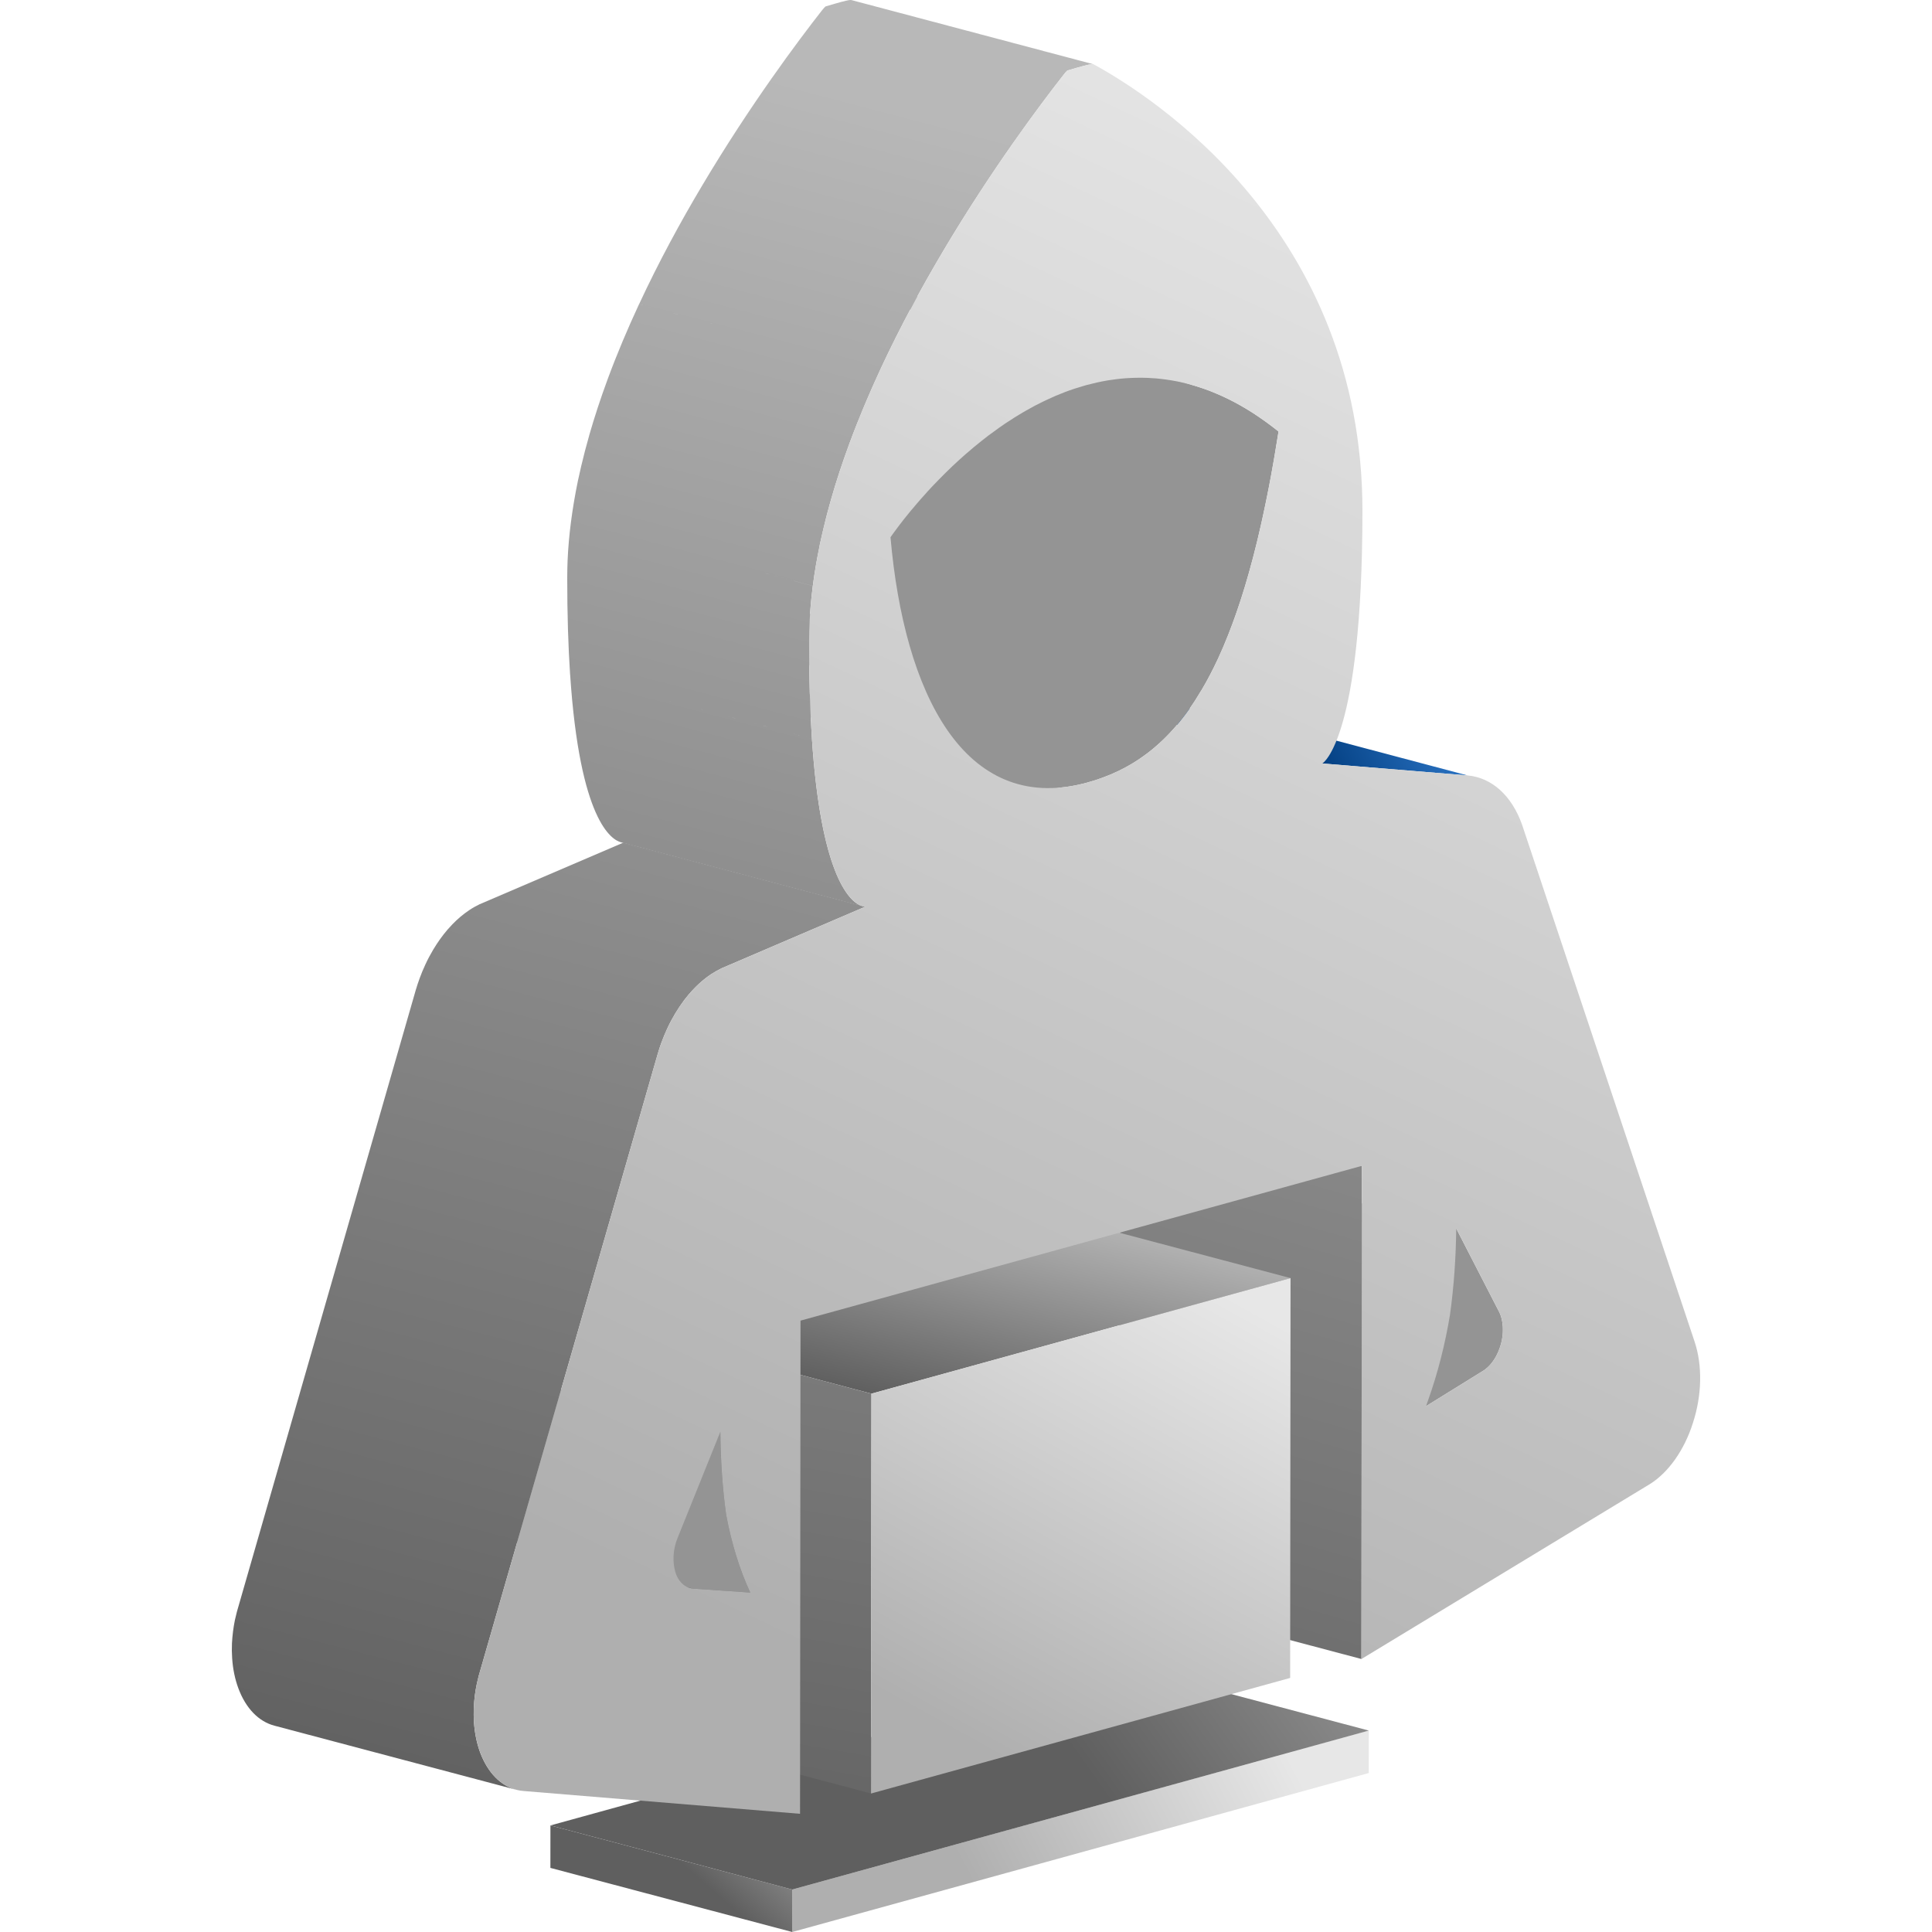 <?xml version="1.0" encoding="UTF-8"?>
<svg width="50px" height="50px" viewBox="0 0 50 50" version="1.1" xmlns="http://www.w3.org/2000/svg" xmlns:xlink="http://www.w3.org/1999/xlink">
    <title>攻击者-灰</title>
    <defs>
        <linearGradient x1="91.853%" y1="43.895%" x2="27.408%" y2="55.506%" id="linearGradient-1">
            <stop stop-color="#E7E7E7" offset="0%"></stop>
            <stop stop-color="#AFAFAF" offset="100%"></stop>
        </linearGradient>
        <linearGradient x1="67.078%" y1="61.422%" x2="143.478%" y2="22.958%" id="linearGradient-2">
            <stop stop-color="#5F5F5F" offset="0%"></stop>
            <stop stop-color="#B8B8B8" offset="100%"></stop>
        </linearGradient>
        <linearGradient x1="67.078%" y1="54.372%" x2="143.478%" y2="39.65%" id="linearGradient-3">
            <stop stop-color="#5F5F5F" offset="0%"></stop>
            <stop stop-color="#B8B8B8" offset="100%"></stop>
        </linearGradient>
        <linearGradient x1="1.877%" y1="152.25%" x2="43.983%" y2="-182.538%" id="linearGradient-4">
            <stop stop-color="#5F5F5F" offset="0%"></stop>
            <stop stop-color="#B8B8B8" offset="100%"></stop>
        </linearGradient>
        <linearGradient x1="55.928%" y1="52.34%" x2="128.343%" y2="44.914%" id="linearGradient-5">
            <stop stop-color="#003B7C" offset="0%"></stop>
            <stop stop-color="#4EA2FF" offset="100%"></stop>
        </linearGradient>
        <linearGradient x1="11.09%" y1="79.651%" x2="76.025%" y2="2.071%" id="linearGradient-6">
            <stop stop-color="#5F5F5F" offset="0%"></stop>
            <stop stop-color="#B8B8B8" offset="100%"></stop>
        </linearGradient>
        <linearGradient x1="50%" y1="131.057%" x2="86.653%" y2="-274.144%" id="linearGradient-7">
            <stop stop-color="#5F5F5F" offset="0%"></stop>
            <stop stop-color="#B8B8B8" offset="100%"></stop>
        </linearGradient>
        <linearGradient x1="77.729%" y1="0%" x2="35.032%" y2="95.095%" id="linearGradient-8">
            <stop stop-color="#E7E7E7" offset="0%"></stop>
            <stop stop-color="#AFAFAF" offset="100%"></stop>
        </linearGradient>
        <linearGradient x1="42.419%" y1="201.666%" x2="71.342%" y2="12.967%" id="linearGradient-9">
            <stop stop-color="#5F5F5F" offset="0%"></stop>
            <stop stop-color="#B8B8B8" offset="100%"></stop>
        </linearGradient>
        <linearGradient x1="57.637%" y1="108.843%" x2="91.799%" y2="-89.31%" id="linearGradient-10">
            <stop stop-color="#5F5F5F" offset="0%"></stop>
            <stop stop-color="#B8B8B8" offset="100%"></stop>
        </linearGradient>
        <linearGradient x1="70.564%" y1="0%" x2="38.899%" y2="95.095%" id="linearGradient-11">
            <stop stop-color="#E7E7E7" offset="0%"></stop>
            <stop stop-color="#AFAFAF" offset="100%"></stop>
        </linearGradient>
    </defs>
    <g id="页面-1" stroke="none" stroke-width="1" fill="none" fill-rule="evenodd">
        <g id="编组-98" transform="translate(6, 0)">
            <polygon id="Fill-1" fill="url(#linearGradient-1)" fill-rule="nonzero" points="14.502 50 14.503 48.901 29.425 44.786 29.423 45.886"></polygon>
            <polygon id="Fill-3" fill="url(#linearGradient-2)" fill-rule="nonzero" points="14.502 50 8.244 48.341 8.245 47.242 14.503 48.901"></polygon>
            <polygon id="Fill-5" fill="url(#linearGradient-3)" fill-rule="nonzero" points="14.503 48.901 8.245 47.242 23.166 43.128 29.425 44.787"></polygon>
            <path d="M32.813,33.982 C32.843,34.049 32.864,34.124 32.878,34.204 L32.893,34.327 L32.895,34.4 L32.894,34.472 L32.891,34.531 L32.884,34.59 C32.88,34.625 32.873,34.659 32.867,34.694 L26.608,33.035 C26.616,33 26.621,32.965 26.626,32.93 C26.631,32.891 26.634,32.852 26.636,32.813 L26.635,32.813 L26.637,32.74 L26.634,32.669 C26.628,32.585 26.614,32.504 26.593,32.429 L26.554,32.323 L26.533,32.281 L25.428,30.132 L31.686,31.791 L32.792,33.94 L32.813,33.982 Z M30.905,36.392 L24.646,34.733 L26.133,33.812 L29.771,34.776 L26.133,33.811 C26.137,33.809 26.141,33.808 26.144,33.805 L26.144,33.804 L26.206,33.759 C26.247,33.725 26.285,33.688 26.321,33.645 C26.362,33.597 26.401,33.544 26.435,33.484 C26.458,33.447 26.479,33.406 26.499,33.365 C26.515,33.329 26.531,33.292 26.545,33.253 L26.545,33.253 C26.559,33.216 26.571,33.178 26.582,33.14 L26.588,33.118 C26.596,33.091 26.602,33.062 26.608,33.035 L32.867,34.694 C32.861,34.721 32.854,34.75 32.847,34.777 L32.84,34.8 L32.823,34.857 L32.803,34.911 C32.789,34.95 32.774,34.988 32.757,35.024 L32.756,35.024 L32.727,35.085 L32.694,35.144 C32.659,35.202 32.622,35.256 32.58,35.304 C32.525,35.368 32.466,35.421 32.403,35.464 L32.401,35.464 C32.395,35.469 32.394,35.47 32.392,35.471 L30.905,36.392 Z" id="形状结合" fill="#949494"></path>
            <path d="" id="形状结合" fill="#868686"></path>
            <polygon id="Fill-41" fill="url(#linearGradient-4)" fill-rule="nonzero" points="29.234 42.935 22.975 41.276 22.987 28.513 29.245 30.172"></polygon>
            <polygon id="Fill-43" fill="url(#linearGradient-5)" fill-rule="nonzero" points="28.223 19.759 21.964 18.1 25.721 18.409 31.98 20.068"></polygon>
            <path d="M15.86,7.064 L24.835,9.959 C25.025,10.013 25.218,10.078 25.412,10.157 C25.439,10.168 25.467,10.18 25.495,10.192 L25.386,10.157 L25.494,10.192 C25.568,10.224 25.641,10.256 25.713,10.291 L25.801,10.333 C25.995,10.429 26.193,10.541 26.391,10.666 C26.42,10.685 26.449,10.704 26.478,10.722 C26.552,10.771 26.625,10.822 26.7,10.874 C26.729,10.895 26.758,10.916 26.787,10.937 C26.887,11.01 26.987,11.086 27.087,11.166 L27.089,11.167 C27.009,11.674 26.926,12.155 26.838,12.61 L26.748,13.055 C26.611,13.719 26.464,14.326 26.306,14.878 L26.306,14.879 C26.18,15.323 26.046,15.734 25.907,16.112 C25.824,16.339 25.738,16.554 25.651,16.758 L25.518,17.056 C25.381,17.35 25.239,17.619 25.092,17.866 L25.09,17.866 L24.932,18.124 C24.825,18.29 24.714,18.444 24.601,18.588 L24.431,18.796 C24.189,19.076 23.936,19.312 23.673,19.51 L23.473,19.652 C23.237,19.81 22.991,19.94 22.738,20.046 L22.482,20.145 L22.316,20.2 L22.316,20.2 L22.147,20.25 L22.05,20.277 L22.048,20.277 L21.868,20.318 L21.69,20.351 C21.605,20.365 21.521,20.375 21.439,20.383 L19.271,20.786 C19.326,20.772 18.683,20.169 18.008,19.538 L11.01,17.281 L11.13,17.309 L11.251,17.333 C11.409,17.361 11.571,17.375 11.739,17.376 C11.866,17.378 11.995,17.372 12.127,17.358 L12.329,17.331 L12.329,17.331 C12.447,17.313 15.992,18.262 16.114,18.232 L16.917,18.508 C16.672,18.27 16.519,18.109 16.546,18.1 C16.705,18.044 16.132,17.772 15.5,17.474 L15.181,17.324 C14.548,17.024 13.967,16.729 14.113,16.632 L14.112,16.632 C14.448,16.407 14.766,16.127 15.068,15.777 L15.069,15.776 L15.24,15.568 C15.41,15.352 15.573,15.113 15.731,14.846 C15.877,14.6 16.02,14.331 16.156,14.036 C16.291,13.746 16.421,13.433 16.545,13.092 C16.685,12.714 16.818,12.303 16.945,11.858 C17.103,11.306 17.25,10.7 17.388,10.036 L17.387,10.036 C17.509,9.453 17.621,8.824 17.726,8.147 L22.2,9.59 L17.727,8.148 C17.626,8.066 17.526,7.99 17.426,7.917 C17.397,7.895 17.368,7.875 17.339,7.855 C17.264,7.802 17.191,7.752 17.117,7.703 C17.088,7.684 17.059,7.665 17.03,7.646 C16.832,7.521 16.635,7.409 16.439,7.312 C16.41,7.299 16.381,7.285 16.352,7.272 L16.243,7.221 L16.137,7.173 L16.134,7.173 C16.106,7.161 16.079,7.149 16.05,7.138 L15.86,7.064 Z" id="形状结合" fill="#949494"></path>
            <path d="M24.835,9.959 L18.576,8.3 C18.566,8.297 18.555,8.295 18.546,8.293 L24.804,9.952 C24.814,9.954 24.825,9.957 24.835,9.959" id="Fill-67" fill="#707070"></path>
            <polygon id="Fill-70" fill="url(#linearGradient-6)" fill-rule="nonzero" points="16.552 36.068 10.293 34.409 21.14 31.418 27.399 33.077"></polygon>
            <polygon id="Fill-72" fill="url(#linearGradient-7)" fill-rule="nonzero" points="16.542 46.415 10.284 44.756 10.294 34.409 16.552 36.068"></polygon>
            <polygon id="Fill-74" fill="url(#linearGradient-8)" fill-rule="nonzero" points="16.552 36.068 27.399 33.077 27.389 43.425 16.542 46.416"></polygon>
            <path d="M5.672,39.454 L7.158,39.556 L13.416,41.215 L11.93,41.113 L5.672,39.454 Z M6.384,35.393 L12.643,37.052 C12.645,37.404 12.658,37.756 12.681,38.104 L9.552,37.274 L12.681,38.104 C12.707,38.474 12.743,38.84 12.792,39.199 C12.93,39.929 13.135,40.61 13.416,41.215 L7.158,39.556 C6.876,38.951 6.671,38.27 6.533,37.54 C6.484,37.181 6.448,36.815 6.423,36.444 C6.4,36.097 6.388,35.745 6.384,35.393 Z" id="形状结合" fill="#949494"></path>
            <polygon id="Fill-88" fill="#838383" points="11.889 41.105 5.63 39.446 5.672 39.454 11.931 41.113"></polygon>
            <path d="M11.856,41.098 L5.597,39.439 C5.608,39.441 5.619,39.444 5.63,39.446 L11.889,41.105 C11.878,41.104 11.867,41.1 11.856,41.098" id="Fill-90" fill="#828282"></path>
            <path d="M21.556,1.895 L21.557,1.896 L21.53,1.93 L21.53,1.93 C20.926,2.701 19.678,4.363 18.429,6.464 C17.865,7.411 17.302,8.447 16.797,9.532 C16.503,10.166 16.227,10.816 15.984,11.475 C15.806,11.958 15.644,12.445 15.505,12.934 L15.505,12.934 C15.43,13.196 15.362,13.458 15.301,13.72 L15.212,14.113 L15.214,14.114 C15.141,14.464 15.08,14.815 15.036,15.162 L13.718,14.813 L15.035,15.163 C14.992,15.502 14.962,15.839 14.948,16.173 C14.943,16.316 14.939,16.46 14.939,16.601 C14.938,17.57 14.965,18.402 15.013,19.116 L10.911,18.029 L15.012,19.116 C15.245,22.607 15.962,23.296 16.261,23.432 L16.305,23.45 L10.07,21.798 C9.83,21.734 9.006,21.247 8.755,17.457 L8.754,17.457 C8.707,16.743 8.679,15.911 8.68,14.942 C8.68,14.8 8.684,14.657 8.689,14.514 C8.703,14.18 8.733,13.843 8.777,13.504 C8.822,13.156 8.882,12.805 8.954,12.454 L8.954,12.453 L9.042,12.061 C9.103,11.799 9.172,11.537 9.247,11.275 L9.246,11.275 C9.386,10.786 9.547,10.299 9.725,9.816 C9.968,9.157 10.243,8.507 10.538,7.873 L12.948,8.512 L10.539,7.873 C11.043,6.789 11.606,5.752 12.17,4.805 C13.419,2.704 14.667,1.042 15.271,0.27 C15.28,0.259 15.289,0.247 15.299,0.237 C15.319,0.211 15.341,0.188 15.364,0.167 C15.727,0.058 15.89,0.017 15.968,0.004 L15.97,0.004 L15.996,0.001 L16.015,-3.01980663e-13 C16.021,-3.01980663e-13 16.026,-3.01980663e-13 16.03,0.001 C16.032,0.001 16.033,0.001 16.035,0.002 L22.289,1.66 C22.285,1.659 22.279,1.659 22.274,1.659 L16.641,0.166 L22.273,1.659 L22.254,1.66 L22.227,1.664 C22.149,1.676 21.986,1.717 21.623,1.825 L21.556,1.895 Z" id="形状结合" fill="url(#linearGradient-9)" fill-rule="nonzero"></path>
            <path d="M0.079,41.928 L6.338,43.587 C6.318,43.684 6.301,43.78 6.289,43.876 C6.275,43.983 6.267,44.089 6.262,44.194 C6.257,44.321 6.258,44.448 6.266,44.572 C6.285,44.852 6.339,45.119 6.428,45.359 C6.623,45.874 6.955,46.212 7.358,46.319 L1.1,44.66 C0.696,44.553 0.364,44.215 0.171,43.699 C0.081,43.46 0.026,43.193 0.008,42.912 C-0.001,42.789 -0.002,42.662 0.003,42.534 C0.008,42.43 0.018,42.324 0.031,42.218 C0.044,42.121 0.059,42.025 0.079,41.928 Z M6.338,43.587 L0.079,41.928 C0.095,41.856 0.112,41.784 0.131,41.712 L4.755,25.639 C4.787,25.528 4.823,25.42 4.862,25.314 C4.906,25.193 4.955,25.076 5.008,24.963 C5.069,24.829 5.137,24.703 5.209,24.581 L5.209,24.581 C5.321,24.393 5.444,24.22 5.576,24.066 L5.576,24.065 L5.709,23.92 C5.845,23.78 5.989,23.658 6.139,23.558 C6.229,23.497 6.322,23.445 6.415,23.4 L6.417,23.4 L10.133,21.807 L16.391,23.466 L12.674,25.059 L12.673,25.059 L12.535,25.132 C12.489,25.158 12.444,25.186 12.398,25.216 C12.198,25.35 12.009,25.522 11.835,25.725 L11.833,25.725 L11.705,25.885 L11.583,26.058 L11.468,26.24 C11.396,26.362 11.328,26.488 11.267,26.622 C11.214,26.735 11.166,26.852 11.121,26.973 L11.065,27.133 L11.065,27.133 L11.015,27.298 L6.389,43.37 C6.37,43.443 6.353,43.515 6.338,43.587 Z" id="形状结合" fill="url(#linearGradient-10)" fill-rule="nonzero"></path>
            <path d="M11.93,41.113 L13.416,41.215 C13.135,40.61 12.929,39.929 12.792,39.199 C12.696,38.505 12.649,37.779 12.643,37.052 L11.532,39.812 C11.415,40.099 11.402,40.415 11.476,40.679 C11.545,40.916 11.703,41.072 11.889,41.106 L11.93,41.113 L11.93,41.113 Z M32.846,34.777 C32.922,34.5 32.909,34.201 32.813,33.982 L32.792,33.939 L31.687,31.792 C31.679,32.532 31.63,33.276 31.526,34.024 C31.401,34.778 31.215,35.521 30.96,36.236 L30.905,36.392 L32.392,35.471 C32.598,35.338 32.763,35.084 32.846,34.777 L32.846,34.777 Z M22.146,20.25 C24.418,19.624 26.099,17.522 27.088,11.167 C26.987,11.086 26.887,11.01 26.787,10.936 C26.758,10.916 26.729,10.895 26.699,10.875 C26.626,10.821 26.552,10.771 26.477,10.722 C26.449,10.703 26.42,10.685 26.391,10.666 C26.193,10.54 25.996,10.429 25.8,10.333 C25.772,10.318 25.742,10.304 25.714,10.291 C25.64,10.256 25.567,10.223 25.495,10.193 C25.467,10.181 25.439,10.169 25.412,10.157 C25.218,10.079 25.025,10.013 24.835,9.96 C24.807,9.951 24.777,9.944 24.749,9.937 C24.679,9.919 24.609,9.902 24.539,9.886 C24.511,9.881 24.484,9.874 24.455,9.869 C24.267,9.832 24.08,9.807 23.896,9.791 C23.869,9.789 23.843,9.788 23.817,9.787 C23.748,9.781 23.679,9.778 23.61,9.777 C23.584,9.777 23.557,9.776 23.531,9.776 C23.351,9.775 23.171,9.784 22.994,9.801 C22.968,9.804 22.941,9.808 22.915,9.81 C22.849,9.819 22.784,9.827 22.718,9.837 C22.694,9.842 22.669,9.845 22.644,9.849 C22.471,9.879 22.3,9.917 22.132,9.962 C22.122,9.965 22.113,9.966 22.103,9.97 C22.087,9.973 22.072,9.979 22.055,9.984 C21.994,10.001 21.933,10.02 21.871,10.04 C21.846,10.047 21.822,10.055 21.798,10.063 C21.716,10.09 21.635,10.118 21.555,10.149 C21.473,10.181 21.393,10.213 21.315,10.246 C21.291,10.257 21.268,10.267 21.244,10.278 C21.187,10.303 21.13,10.329 21.073,10.356 C21.049,10.367 21.025,10.379 21.001,10.39 C20.925,10.427 20.851,10.464 20.776,10.503 C20.697,10.546 20.623,10.586 20.551,10.628 C20.528,10.641 20.506,10.654 20.483,10.667 C20.431,10.698 20.378,10.73 20.327,10.761 C20.304,10.774 20.282,10.789 20.26,10.802 C20.197,10.842 20.133,10.883 20.071,10.924 C20.055,10.934 20.041,10.944 20.025,10.954 C19.966,10.994 19.908,11.035 19.85,11.075 C19.826,11.092 19.802,11.109 19.778,11.128 C19.732,11.159 19.687,11.192 19.643,11.226 C19.621,11.242 19.599,11.258 19.577,11.274 C19.516,11.321 19.456,11.367 19.397,11.415 C19.321,11.474 19.262,11.524 19.203,11.572 C19.185,11.587 19.167,11.602 19.15,11.618 C19.106,11.655 19.063,11.691 19.021,11.727 C19.002,11.744 18.983,11.761 18.965,11.776 C18.917,11.819 18.87,11.861 18.822,11.904 C18.805,11.919 18.787,11.936 18.77,11.952 C18.723,11.995 18.677,12.038 18.632,12.08 C18.617,12.095 18.601,12.111 18.585,12.126 C18.548,12.161 18.512,12.197 18.476,12.232 C18.457,12.251 18.438,12.268 18.421,12.287 C18.377,12.331 18.333,12.374 18.291,12.418 C18.223,12.488 18.178,12.534 18.135,12.58 C18.123,12.593 18.111,12.606 18.099,12.618 C18.067,12.653 18.035,12.688 18.003,12.722 C17.99,12.737 17.976,12.753 17.963,12.768 C17.879,12.859 17.803,12.946 17.731,13.03 C17.715,13.048 17.7,13.067 17.685,13.084 C17.664,13.108 17.644,13.132 17.625,13.156 C17.61,13.173 17.596,13.189 17.582,13.205 C17.516,13.285 17.457,13.359 17.402,13.427 C17.395,13.437 17.387,13.447 17.378,13.457 C17.36,13.482 17.341,13.505 17.324,13.529 C17.314,13.54 17.306,13.551 17.297,13.562 C17.249,13.624 17.208,13.68 17.173,13.728 C17.145,13.765 17.13,13.786 17.116,13.805 C17.084,13.848 17.062,13.881 17.046,13.904 C17.4,17.949 18.953,21.055 22.05,20.276 L22.146,20.25 L22.146,20.25 Z M37.856,34.722 C38.062,35.338 38.047,36.109 37.812,36.827 C37.592,37.523 37.185,38.099 36.71,38.401 L29.234,42.935 L29.245,30.172 L14.717,34.178 L14.705,46.941 L7.563,46.352 C7.067,46.319 6.655,45.959 6.429,45.358 C6.216,44.792 6.203,44.066 6.389,43.37 L11.015,27.298 C11.318,26.248 11.945,25.403 12.674,25.06 L16.392,23.466 C16.318,23.464 14.932,23.424 14.939,16.601 C14.944,10.726 20.084,3.777 21.53,1.929 C21.56,1.891 21.59,1.858 21.623,1.826 C22.249,1.639 22.278,1.651 22.308,1.667 C23.842,2.504 29.267,5.991 29.26,13.239 C29.255,19.114 28.243,19.744 28.223,19.759 L31.979,20.068 C32.605,20.123 33.121,20.587 33.389,21.337 L37.856,34.722 Z" id="Fill-149" fill="url(#linearGradient-11)" fill-rule="nonzero"></path>
        </g>
    </g>
</svg>